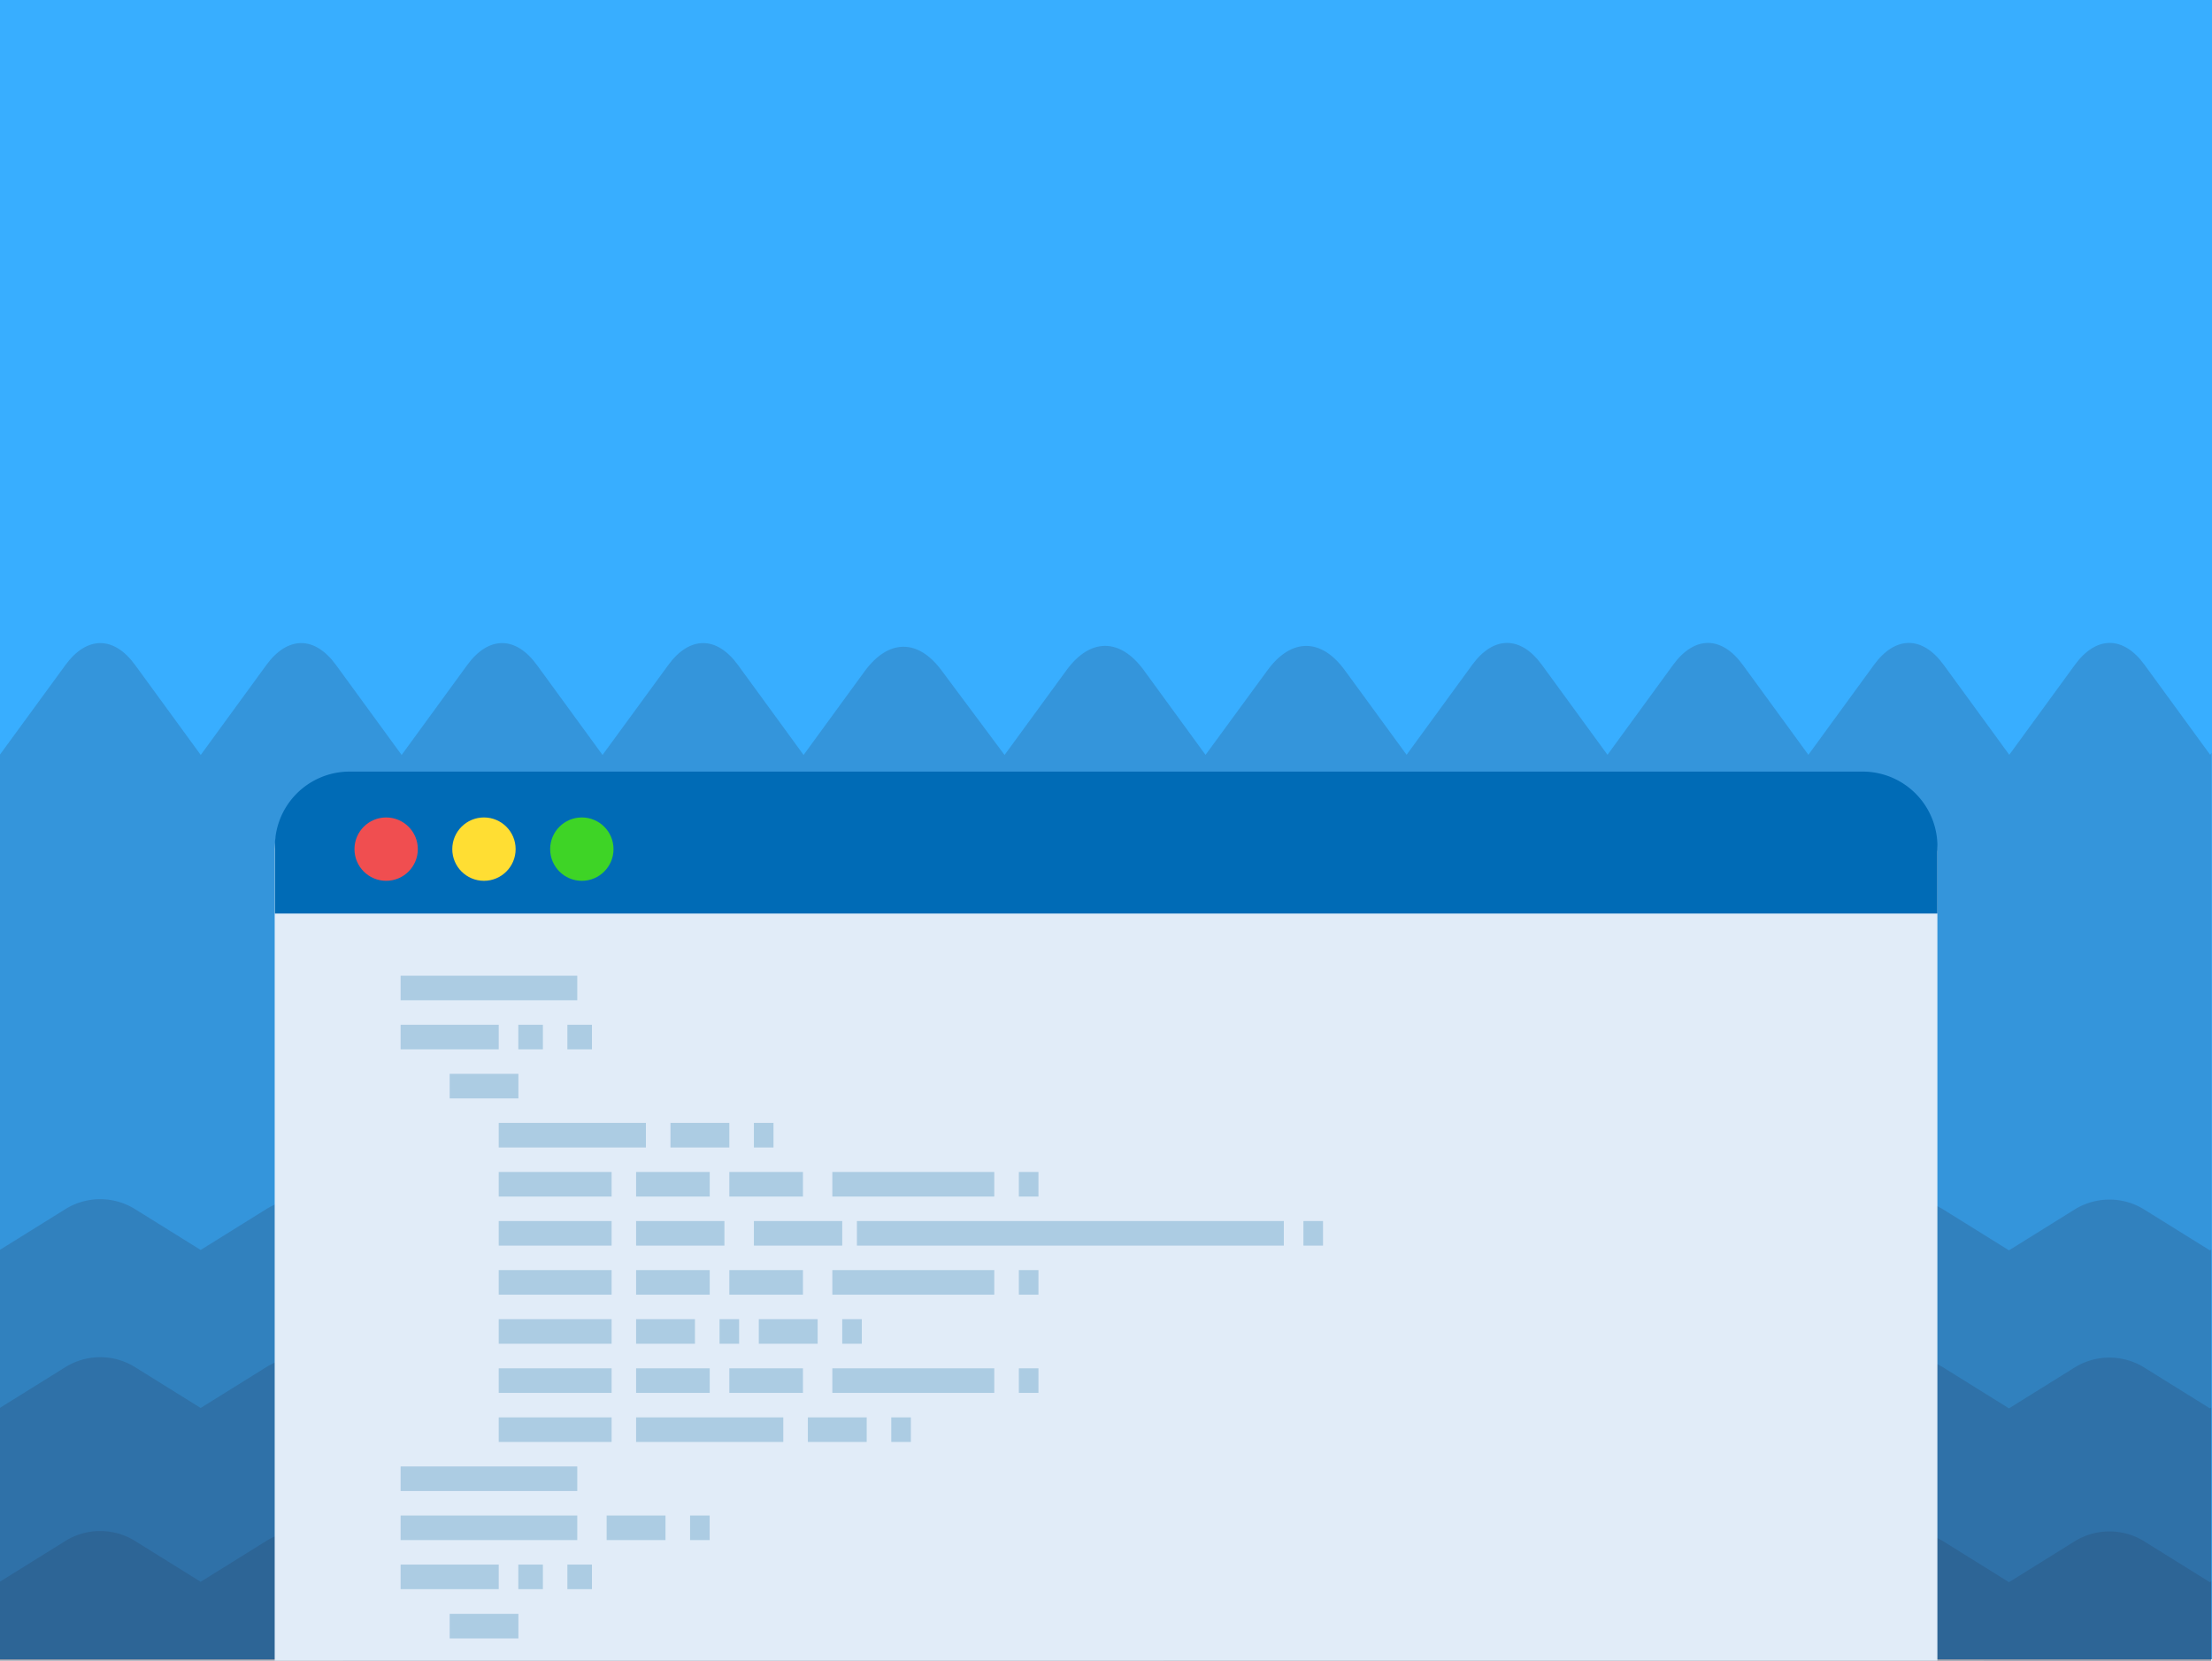 <svg xmlns="http://www.w3.org/2000/svg" viewBox="0 0 280 210.18"><defs><style>.cls-1{fill:#38aeff;}.cls-2{fill:#283655;opacity:0.21;}.cls-3{fill:#e1ecf8;}.cls-4{fill:#006bb6;}.cls-5{fill:#accce3;}.cls-6{fill:#f04e50;}.cls-7{fill:#ffde33;}.cls-8{fill:#3ed426;}</style></defs><title>background_image_47</title><g id="Layer_2" data-name="Layer 2"><g id="Layer_1-2" data-name="Layer 1"><rect class="cls-1" width="280" height="210"/><path class="cls-2" d="M0,210.18v-52l8.28-5.15a8.35,8.35,0,0,1,8.81,0l8.31,5.17,8.31-5.17a8.35,8.35,0,0,1,8.81,0l8.31,5.17,8.31-5.17a8.35,8.35,0,0,1,8.81,0l8.31,5.17,8.31-5.17a8.35,8.35,0,0,1,8.81,0l8.31,5.17,7.75-4.82a9.25,9.25,0,0,1,9.69,0l8,4.87,7.83-4.87a9.25,9.25,0,0,1,9.78,0l7.82,4.87,7.86-4.87a9.25,9.25,0,0,1,9.76,0l7.83,4.87,8.31-5.17a8.35,8.35,0,0,1,8.81,0l8.31,5.17,8.31-5.17a8.35,8.35,0,0,1,8.81,0l8.31,5.17,8.31-5.17a8.35,8.35,0,0,1,8.81,0l8.31,5.17,8.31-5.17a8.35,8.35,0,0,1,8.81,0l8.31,5.17.18-.11v52.06Z"/><path class="cls-2" d="M0,210V95.5L8.29,84.16c2.7-3.69,6.12-3.69,8.81,0l8.31,11.39,8.31-11.39c2.7-3.69,6.12-3.69,8.81,0l8.31,11.39,8.31-11.39c2.7-3.69,6.12-3.69,8.81,0l8.31,11.39L84.6,84.16c2.7-3.69,6.12-3.69,8.81,0l8.31,11.39,7.75-10.62c3-4.06,6.71-4.1,9.69-.11l8,10.73L135,84.82c3-4.1,6.78-4.1,9.78,0l7.82,10.72,7.86-10.73c3-4.08,6.77-4.08,9.76,0l7.83,10.72,8.31-11.39c2.7-3.69,6.12-3.69,8.81,0l8.31,11.39,8.31-11.39c2.7-3.69,6.12-3.69,8.81,0l8.31,11.39,8.31-11.39c2.7-3.69,6.12-3.69,8.81,0l8.31,11.39,8.31-11.39c2.7-3.69,6.12-3.69,8.81,0l8.31,11.39c.07-.07.12-.17.18-.24V210Z"/><path class="cls-2" d="M0,210.18v-32l8.28-5.15a8.35,8.35,0,0,1,8.81,0l8.31,5.17,8.31-5.17a8.35,8.35,0,0,1,8.81,0l8.31,5.17,8.31-5.17a8.35,8.35,0,0,1,8.81,0l8.31,5.17,8.31-5.17a8.35,8.35,0,0,1,8.81,0l8.31,5.17,7.75-4.82a9.25,9.25,0,0,1,9.69,0l8,4.87,7.83-4.87a9.25,9.25,0,0,1,9.78,0l7.82,4.87,7.86-4.87a9.25,9.25,0,0,1,9.76,0l7.83,4.87,8.31-5.17a8.35,8.35,0,0,1,8.81,0l8.31,5.17,8.31-5.17a8.35,8.35,0,0,1,8.81,0l8.31,5.17,8.31-5.17a8.35,8.35,0,0,1,8.81,0l8.31,5.17,8.31-5.17a8.35,8.35,0,0,1,8.81,0l8.31,5.17.18-.11v32.06Z"/><path class="cls-2" d="M0,210.18v-10l8.28-5.15a8.35,8.35,0,0,1,8.81,0l8.31,5.17,8.31-5.17a8.35,8.35,0,0,1,8.81,0l8.31,5.17,8.31-5.17a8.35,8.35,0,0,1,8.81,0l8.31,5.17,8.31-5.17a8.35,8.35,0,0,1,8.81,0l8.31,5.17,7.75-4.82a9.25,9.25,0,0,1,9.69,0l8,4.87,7.83-4.87a9.25,9.25,0,0,1,9.78,0l7.82,4.87,7.86-4.87a9.25,9.25,0,0,1,9.76,0l7.83,4.87,8.31-5.17a8.35,8.35,0,0,1,8.81,0l8.31,5.17,8.31-5.17a8.35,8.35,0,0,1,8.81,0l8.31,5.17,8.31-5.17a8.35,8.35,0,0,1,8.81,0l8.31,5.17,8.31-5.17a8.35,8.35,0,0,1,8.81,0l8.31,5.17.18-.11v10.06Z"/><path class="cls-3" d="M245.24,107.68v102.5H34.77V107.68a9.22,9.22,0,0,1,9.2-9.2H236a9.18,9.18,0,0,1,9.2,9.2Z"/><path class="cls-4" d="M245.24,115.62v-8.26a9.46,9.46,0,0,0-9.2-9.7H44a9.46,9.46,0,0,0-9.2,9.7v8.26Z"/><rect class="cls-5" x="50.71" y="123.49" width="22.36" height="3.11"/><rect class="cls-5" x="50.71" y="129.7" width="12.42" height="3.11"/><rect class="cls-5" x="65.61" y="129.7" width="3.11" height="3.11"/><rect class="cls-5" x="71.82" y="129.7" width="3.11" height="3.11"/><rect class="cls-5" x="50.71" y="191.81" width="22.36" height="3.11"/><rect class="cls-5" x="50.71" y="198.02" width="12.42" height="3.11"/><rect class="cls-5" x="65.61" y="198.02" width="3.11" height="3.11"/><rect class="cls-5" x="71.82" y="198.02" width="3.11" height="3.11"/><rect class="cls-5" x="56.92" y="135.91" width="8.7" height="3.11"/><rect class="cls-5" x="63.13" y="142.12" width="18.63" height="3.11"/><rect class="cls-5" x="84.87" y="142.12" width="7.45" height="3.11"/><rect class="cls-5" x="95.43" y="142.12" width="2.48" height="3.11"/><rect class="cls-5" x="80.52" y="179.39" width="18.63" height="3.11"/><rect class="cls-5" x="102.26" y="179.39" width="7.45" height="3.11"/><rect class="cls-5" x="112.82" y="179.39" width="2.48" height="3.11"/><rect class="cls-5" x="76.79" y="191.81" width="7.45" height="3.11"/><rect class="cls-5" x="87.35" y="191.81" width="2.48" height="3.11"/><rect class="cls-5" x="80.52" y="166.96" width="7.45" height="3.11"/><rect class="cls-5" x="91.08" y="166.96" width="2.48" height="3.11"/><rect class="cls-5" x="96.05" y="166.96" width="7.45" height="3.11"/><rect class="cls-5" x="106.61" y="166.96" width="2.48" height="3.11"/><rect class="cls-5" x="128.97" y="148.33" width="2.48" height="3.11"/><rect class="cls-5" x="164.99" y="154.54" width="2.48" height="3.11"/><rect class="cls-5" x="63.13" y="148.33" width="14.29" height="3.11"/><rect class="cls-5" x="80.52" y="148.33" width="9.32" height="3.11"/><rect class="cls-5" x="105.36" y="148.33" width="20.5" height="3.11"/><rect class="cls-5" x="92.32" y="148.33" width="9.32" height="3.11"/><rect class="cls-5" x="128.97" y="173.18" width="2.48" height="3.11"/><rect class="cls-5" x="80.52" y="173.18" width="9.32" height="3.11"/><rect class="cls-5" x="105.36" y="173.18" width="20.5" height="3.11"/><rect class="cls-5" x="92.32" y="173.18" width="9.32" height="3.11"/><rect class="cls-5" x="128.97" y="160.75" width="2.48" height="3.11"/><rect class="cls-5" x="80.52" y="160.75" width="9.32" height="3.11"/><rect class="cls-5" x="105.36" y="160.75" width="20.5" height="3.11"/><rect class="cls-5" x="92.32" y="160.75" width="9.32" height="3.11"/><rect class="cls-5" x="63.13" y="154.54" width="14.29" height="3.11"/><rect class="cls-5" x="80.52" y="154.54" width="11.18" height="3.11"/><rect class="cls-5" x="95.43" y="154.54" width="11.18" height="3.11"/><rect class="cls-5" x="108.47" y="154.54" width="54.04" height="3.11"/><rect class="cls-5" x="63.13" y="160.75" width="14.29" height="3.11"/><rect class="cls-5" x="63.13" y="166.96" width="14.29" height="3.11"/><rect class="cls-5" x="63.13" y="173.18" width="14.29" height="3.11"/><rect class="cls-5" x="63.13" y="179.39" width="14.29" height="3.11"/><rect class="cls-5" x="50.71" y="185.6" width="22.36" height="3.11"/><rect class="cls-5" x="56.92" y="204.26" width="8.7" height="3.11"/><circle class="cls-6" cx="48.88" cy="107.47" r="4.01"/><circle class="cls-7" cx="61.26" cy="107.47" r="4.01"/><circle class="cls-8" cx="73.65" cy="107.47" r="4.01"/></g></g></svg>